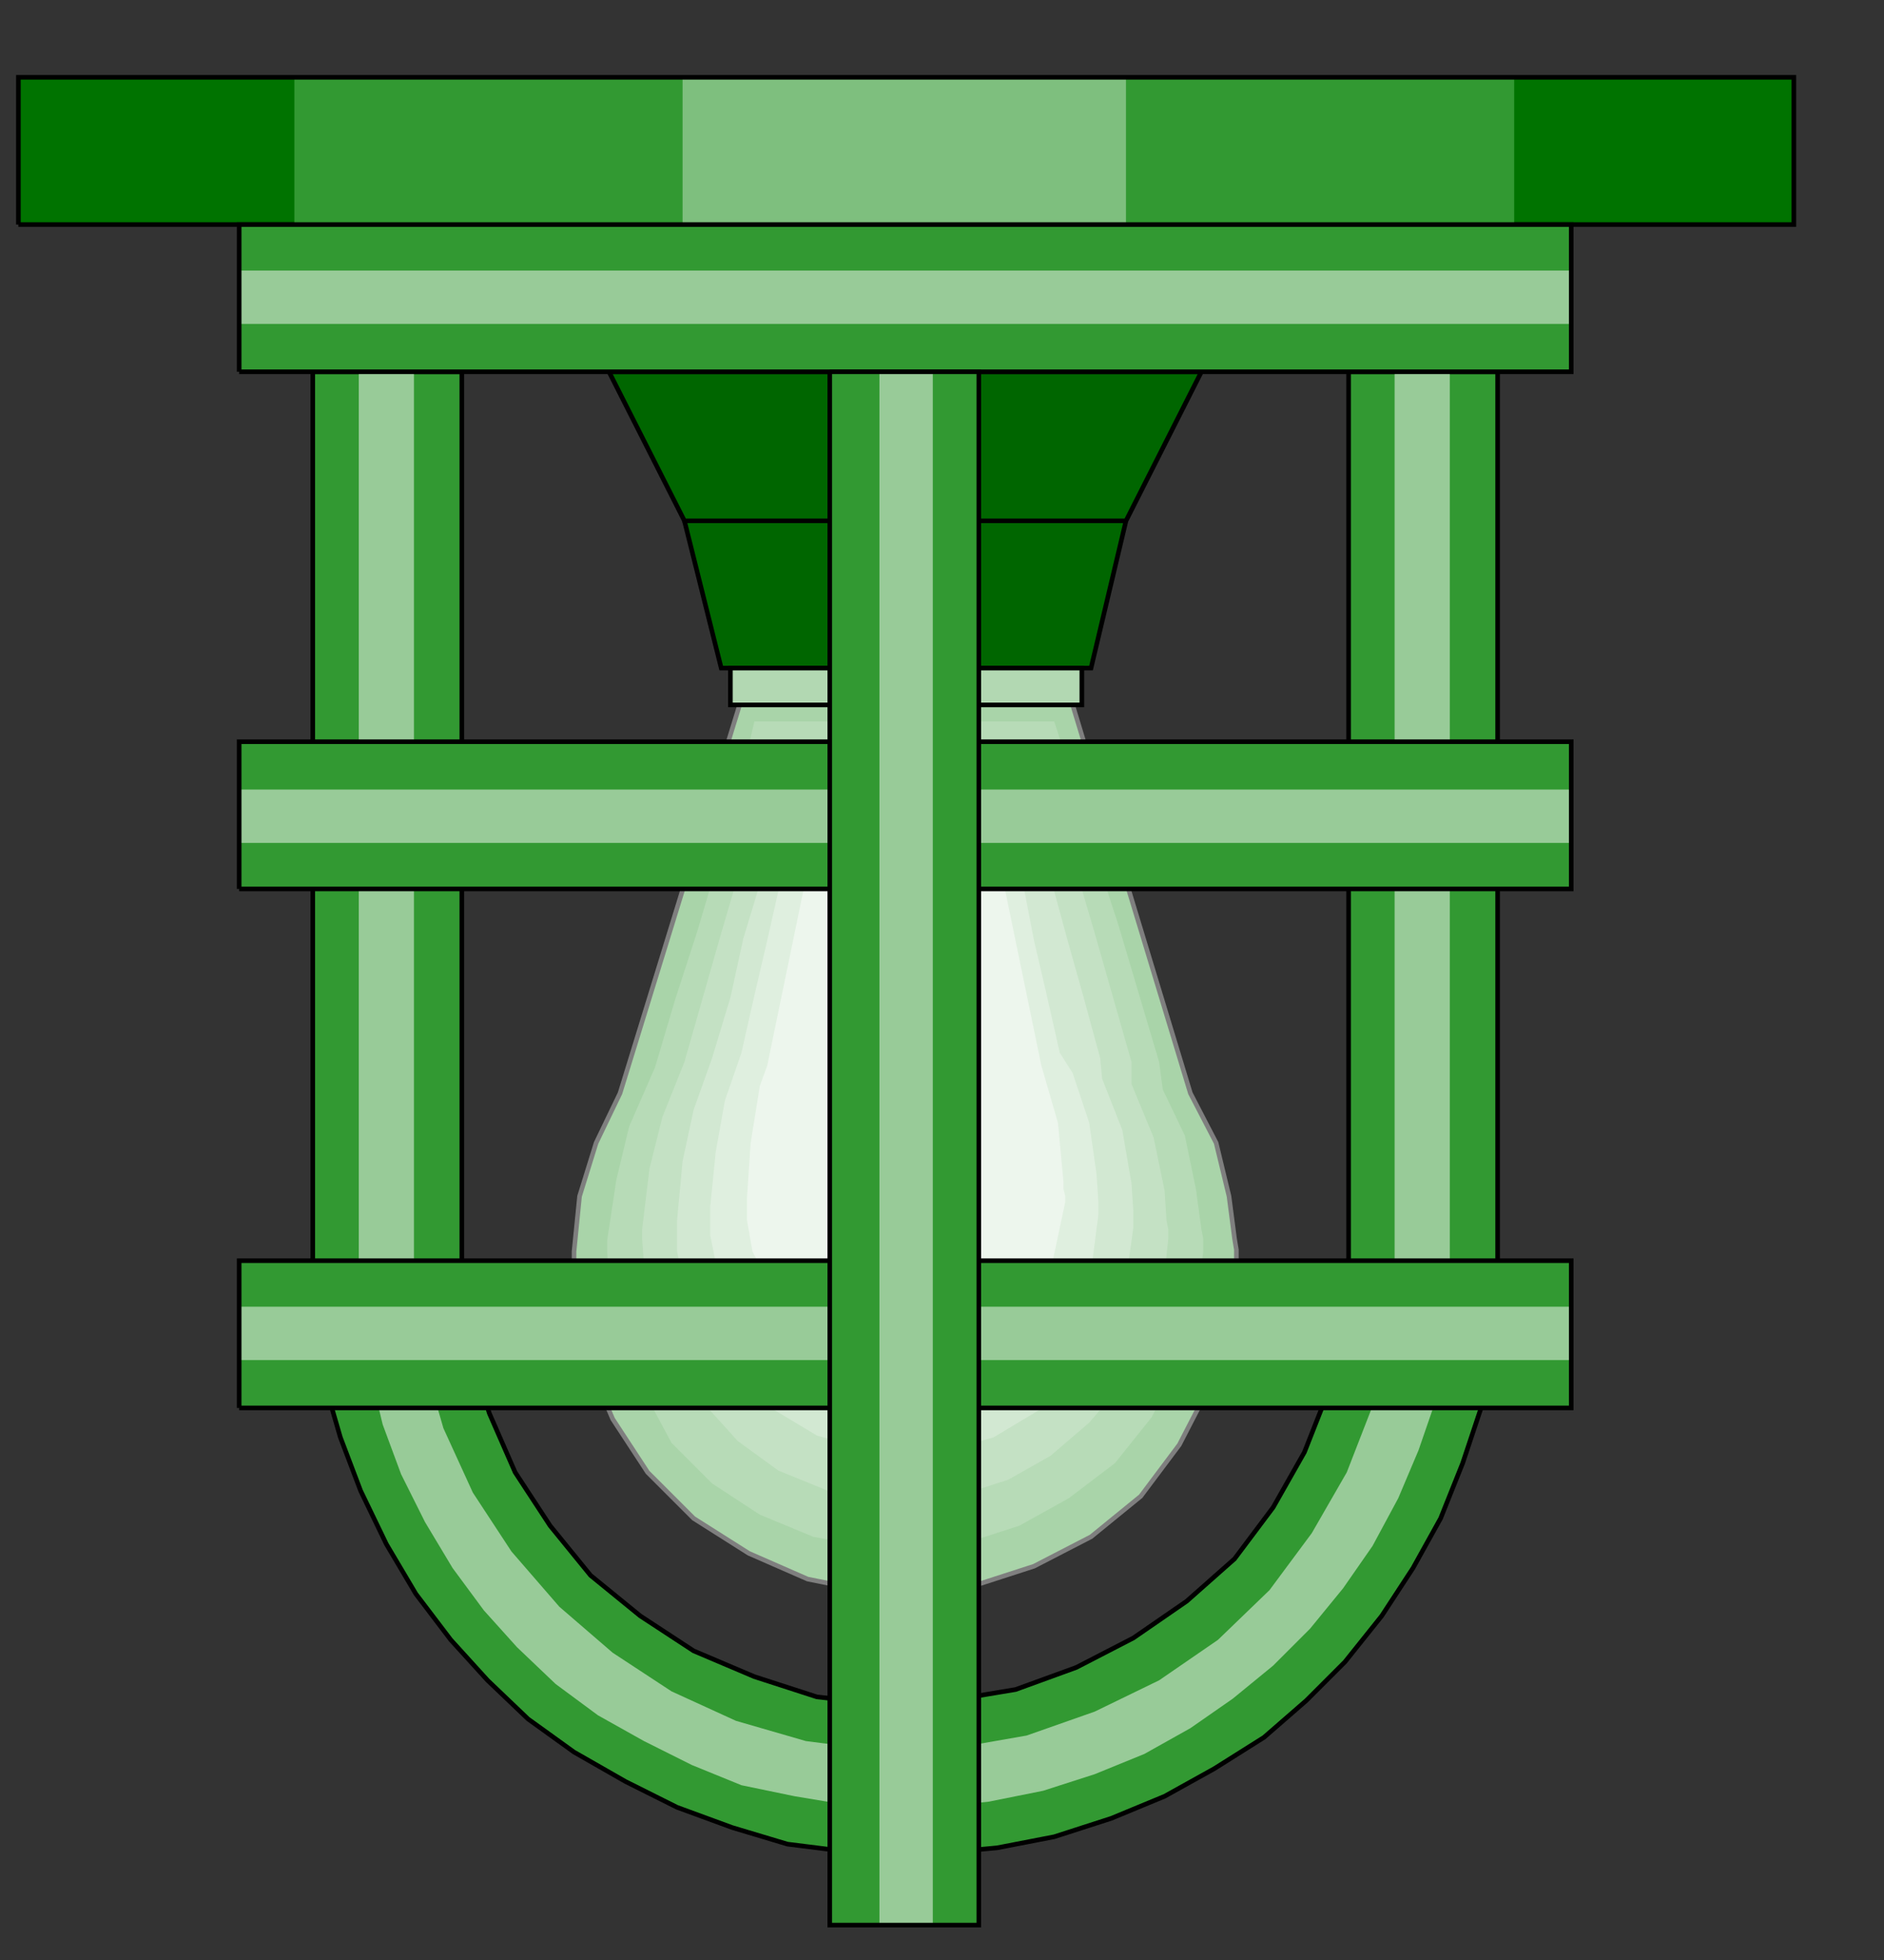 <?xml version="1.0" encoding="utf-8"?>
<!-- Generator: Adobe Illustrator 19.0.0, SVG Export Plug-In . SVG Version: 6.00 Build 0)  -->
<svg version="1.1" id="图层_1" xmlns="http://www.w3.org/2000/svg" xmlns:xlink="http://www.w3.org/1999/xlink" x="0px" y="0px"
	 viewBox="-2 1.2 102.4 106.5" style="enable-background:new -2 1.2 102.4 106.5;" xml:space="preserve">
<rect x="-2" y="1.2" width="102.4" height="106.5" fill="#333333" stroke="none"/>
<style type="text/css">
	.st0{fill:#A9D4A9;stroke:#7F7F7F;stroke-width:0.25;}
	.st1{fill:#B7DBB7;}
	.st2{fill:#C4E1C4;}
	.st3{fill:#D2E8D2;}
	.st4{fill:#DFEFDF;}
	.st5{fill:#EDF6ED;}
	.st6{fill:#006600;stroke:#000000;stroke-width:0.25;}
	.st7{fill:none;stroke:#000000;stroke-width:0.25;}
	.st8{fill:#B2D8B2;stroke:#000000;stroke-width:0.25;}
	.st9{fill:#007300;}
	.st10{fill:#329932;stroke:#000000;stroke-width:0.25;}
	.st11{fill:#98CB98;}
	.st12{fill:#329932;}
	.st13{fill:#7EBF7E;}
</style>
<path class="st0" d="M62.7,60.6l1.4,2.7l0.7,2.9l0.3,2.3l0.1,0.6v0.5l-0.4,3.6l-1.1,3.4l-1.6,3.1L60,82.5l-2.7,2.2l-3.1,1.6
	l-3.4,1.1L49,87.7l-1.8,0.1l-1.8-0.1L41.9,87l-3.2-1.4l-3-1.9l-2.5-2.5l-1.9-2.9L29.9,75l-0.7-3.5v-1.8v-0.5l0.3-3l0.9-2.9l1.3-2.7
	l6.5-21.1h18.1L62.7,60.6z"/>
<path class="st1" d="M61.2,60.4l1.2,2.5l0.6,2.9l0.3,2.2l0.1,0.5v0.7L63,72.4l-1,3l-1.4,2.8l-2,2.5l-2.5,1.9l-2.7,1.5l-3.1,1
	l-1.6,0.2L47,85.4l-1.6-0.1l-3.2-0.6l-2.9-1.2l-2.6-1.7l-2.2-2.2L33,76.8l-1.3-2.9l-0.6-3.2L31,69.2v-0.6l0.5-3.3l0.7-2.9l1.4-3.2
	l1.1-3.7l1.2-3.7l1.1-3.7l1-3.9l0.7-2.5l0.3-1.3h1.1h3.1h8.1h3h1l1.2,3.7l1.1,3.7l1.2,3.7l1.1,3.7l1.1,3.7L61.2,60.4z"/>
<path class="st2" d="M59.5,60.1l1.2,2.9l0.6,2.9l0.1,1.6l0.1,0.5v0.5l-0.3,2.8l-0.9,2.8L59,76.4l-1.8,2.1l-2.1,1.8l-2.3,1.3L50,82.5
	l-1.4,0.2l-1.5,0.1l-1.4-0.1L43,82.2l-2.7-1.1l-2.2-1.6l-2.8-3.1L34,74.1l-0.9-2.8L33,69.9l-0.1-1.4V68l0.4-3.3l0.7-2.8l1.2-3l1-3.5
	l1-3.5l1-3.4l1-3.6l0.6-2.2l0.3-1.3h1l3.5,0.1h6.3l3.6-0.1l1,3.5l1,3.6l1,3.4l1,3.5l1,3.5V60.1z"/>
<path class="st3" d="M57.9,59.8l1.1,2.8l0.5,2.9l0.1,1.5v0.5v0.4l-0.5,3.6l-1.6,3.3L55,77.5l-3,1.8l-3.6,1l-1.3,0.1L46,80.2l-3.6-1
	l-3-1.8l-2.5-2.7l-1.6-3.3l-0.5-2.2v-1.3v-0.4l0.3-3.2l0.6-2.8l1-2.8l1-3.3l0.7-3.2l1-3.3l0.7-3.3l0.5-2.2l0.3-1.1h0.7h3.2h5.4h3.1
	l0.9,3.3l0.9,3.3l0.9,3.3l0.9,3.2l0.9,3.3L57.9,59.8z"/>
<path class="st4" d="M56.3,59.5l0.9,2.7l0.4,2.8l0.1,1.5v0.4v0.3l-0.4,3.1L56,73.1l-2.1,2.2l-2.6,1.6l-3.1,0.7l-1.1,0.1L46,77.6
	l-3-0.7l-2.6-1.6l-2.1-2.2L37,70.3l-0.4-2l0-1.1v-0.4l0.3-3l0.5-2.8l0.9-2.6l0.7-3.1l0.7-3l0.7-3.1l0.6-3.1l0.5-2l0.2-1.1h0.6
	l3.3,0.1h3.9l2.7-0.1l0.7,3.1l0.7,3.1l0.6,3.1l0.7,3l0.7,3.1L56.3,59.5z"/>
<path class="st5" d="M54.6,59.1l0.9,3.1l0.3,3.2v0.4l0.1,0.4v0.3l-0.7,3.3l-1.9,2.8l-2.7,1.9L48,75.2h-0.9h-0.9l-3.1-1l-2.7-2.1
	l-1.5-2.9l-0.3-1.7v-0.9v-0.3l0.2-3l0.5-3.1l0.4-1.1l3.1-15h8.7L54.6,59.1z"/>
<path class="st6" d="M37.2,37.5l-2-8l-4.1-8.1h32.2l-4.1,8.1l-1.9,8H37.2z"/>
<path class="st7" d="M35.1,29.5h24.1"/>
<path class="st8" d="M37.7,39.5v-2h19.1v2H37.7z"/>
<path class="st9" d="M-1,13.4h96.5v-8H-1V13.4z"/>
<path class="st10" d="M79.4,69.7V21.4h-8.1v48.3l-0.2,3.6l-0.9,3.5l-1.3,3.3l-1.7,3l-2.1,2.8l-2.6,2.3l-2.9,2l-3.1,1.6L53.2,93
	l-3.6,0.6L46,93.8l-3.6-0.4L39,92.3l-3.3-1.4L32.8,89l-2.7-2.2l-2.2-2.7L26,81.2L24.6,78l-1.1-3.4l-0.4-3.7v-1.2V21.4H15v48.3
	l0.2,3.3l0.4,3.2l0.9,3.1l1.1,2.9l1.4,2.9l1.6,2.7l1.9,2.5l2,2.2l2.2,2.1l2.5,1.8L32,98l2.8,1.4l3,1.1l3,0.9l3.2,0.4l1.7,0.1
	l1.6,0.1l1.7-0.1l3.2-0.3l3.1-0.6l3.1-1l2.9-1.2l2.7-1.5l2.7-1.7l2.3-2l2.1-2.1l2-2.5l1.7-2.6l1.5-2.7l1.2-3l1-3l0.6-3.1l0.4-3.3
	L79.4,69.7L79.4,69.7z"/>
<path class="st11" d="M76.8,69.7V21.4h-3v48.3l-0.3,4.1l-0.9,3.8l-1.4,3.6l-1.9,3.3L67,87.6l-2.8,2.7L61,92.5l-3.5,1.7l-3.7,1.3
	l-4,0.7l-4.1,0.1l-3.9-0.5L38,94.7l-3.5-1.6L31.3,91l-2.9-2.5l-2.6-3l-2.1-3.2l-1.6-3.5L21,75l-0.4-3.9l-0.1-1.4V21.4h-3v48.3l0.1,3
	l0.5,3l0.7,2.9l1,2.7l1.3,2.6l1.5,2.5l1.7,2.3l1.8,2l2.1,2l2.3,1.7l2.5,1.4l2.6,1.3l2.7,1.1l2.9,0.6l3,0.5l1.5,0.1h1.5h1.5l3-0.3
	l3-0.6l2.8-0.9l2.7-1.1l2.5-1.4l2.3-1.6l2.2-1.8l2-2l1.8-2.2l1.6-2.3l1.4-2.6l1.1-2.6l1-2.9l0.5-2.9l0.3-3L76.8,69.7L76.8,69.7z"/>
<path class="st12" d="M11,21.4h72.4v-8H11V21.4z"/>
<path class="st11" d="M11,18.8h72.4v-2.9H11V18.8z"/>
<path class="st7" d="M11,21.4h72.4v-8H11V21.4"/>
<path class="st12" d="M11,77.7h72.4v-8H11V77.7z"/>
<path class="st11" d="M11,75.1h72.4v-2.9H11V75.1z"/>
<path class="st7" d="M11,77.7h72.4v-8H11V77.7"/>
<path class="st12" d="M11,49.5h72.4v-8H11V49.5z"/>
<path class="st11" d="M11,47h72.4v-2.9H11V47z"/>
<path class="st7" d="M11,49.5h72.4v-8H11V49.5"/>
<path class="st12" d="M43.1,21.4v84.4h8.1V21.4H43.1z"/>
<path class="st11" d="M45.8,21.4v84.4h2.9V21.4H45.8z"/>
<path class="st7" d="M43.1,21.4v84.4h8.1V21.4H43.1"/>
<path class="st12" d="M14,13.4h66.3v-8H14V13.4z"/>
<path class="st13" d="M35.1,13.4h24.1v-8H35.1V13.4z"/>
<path class="st7" d="M-1,13.4h96.5v-8H-1V13.4"/>
</svg>
